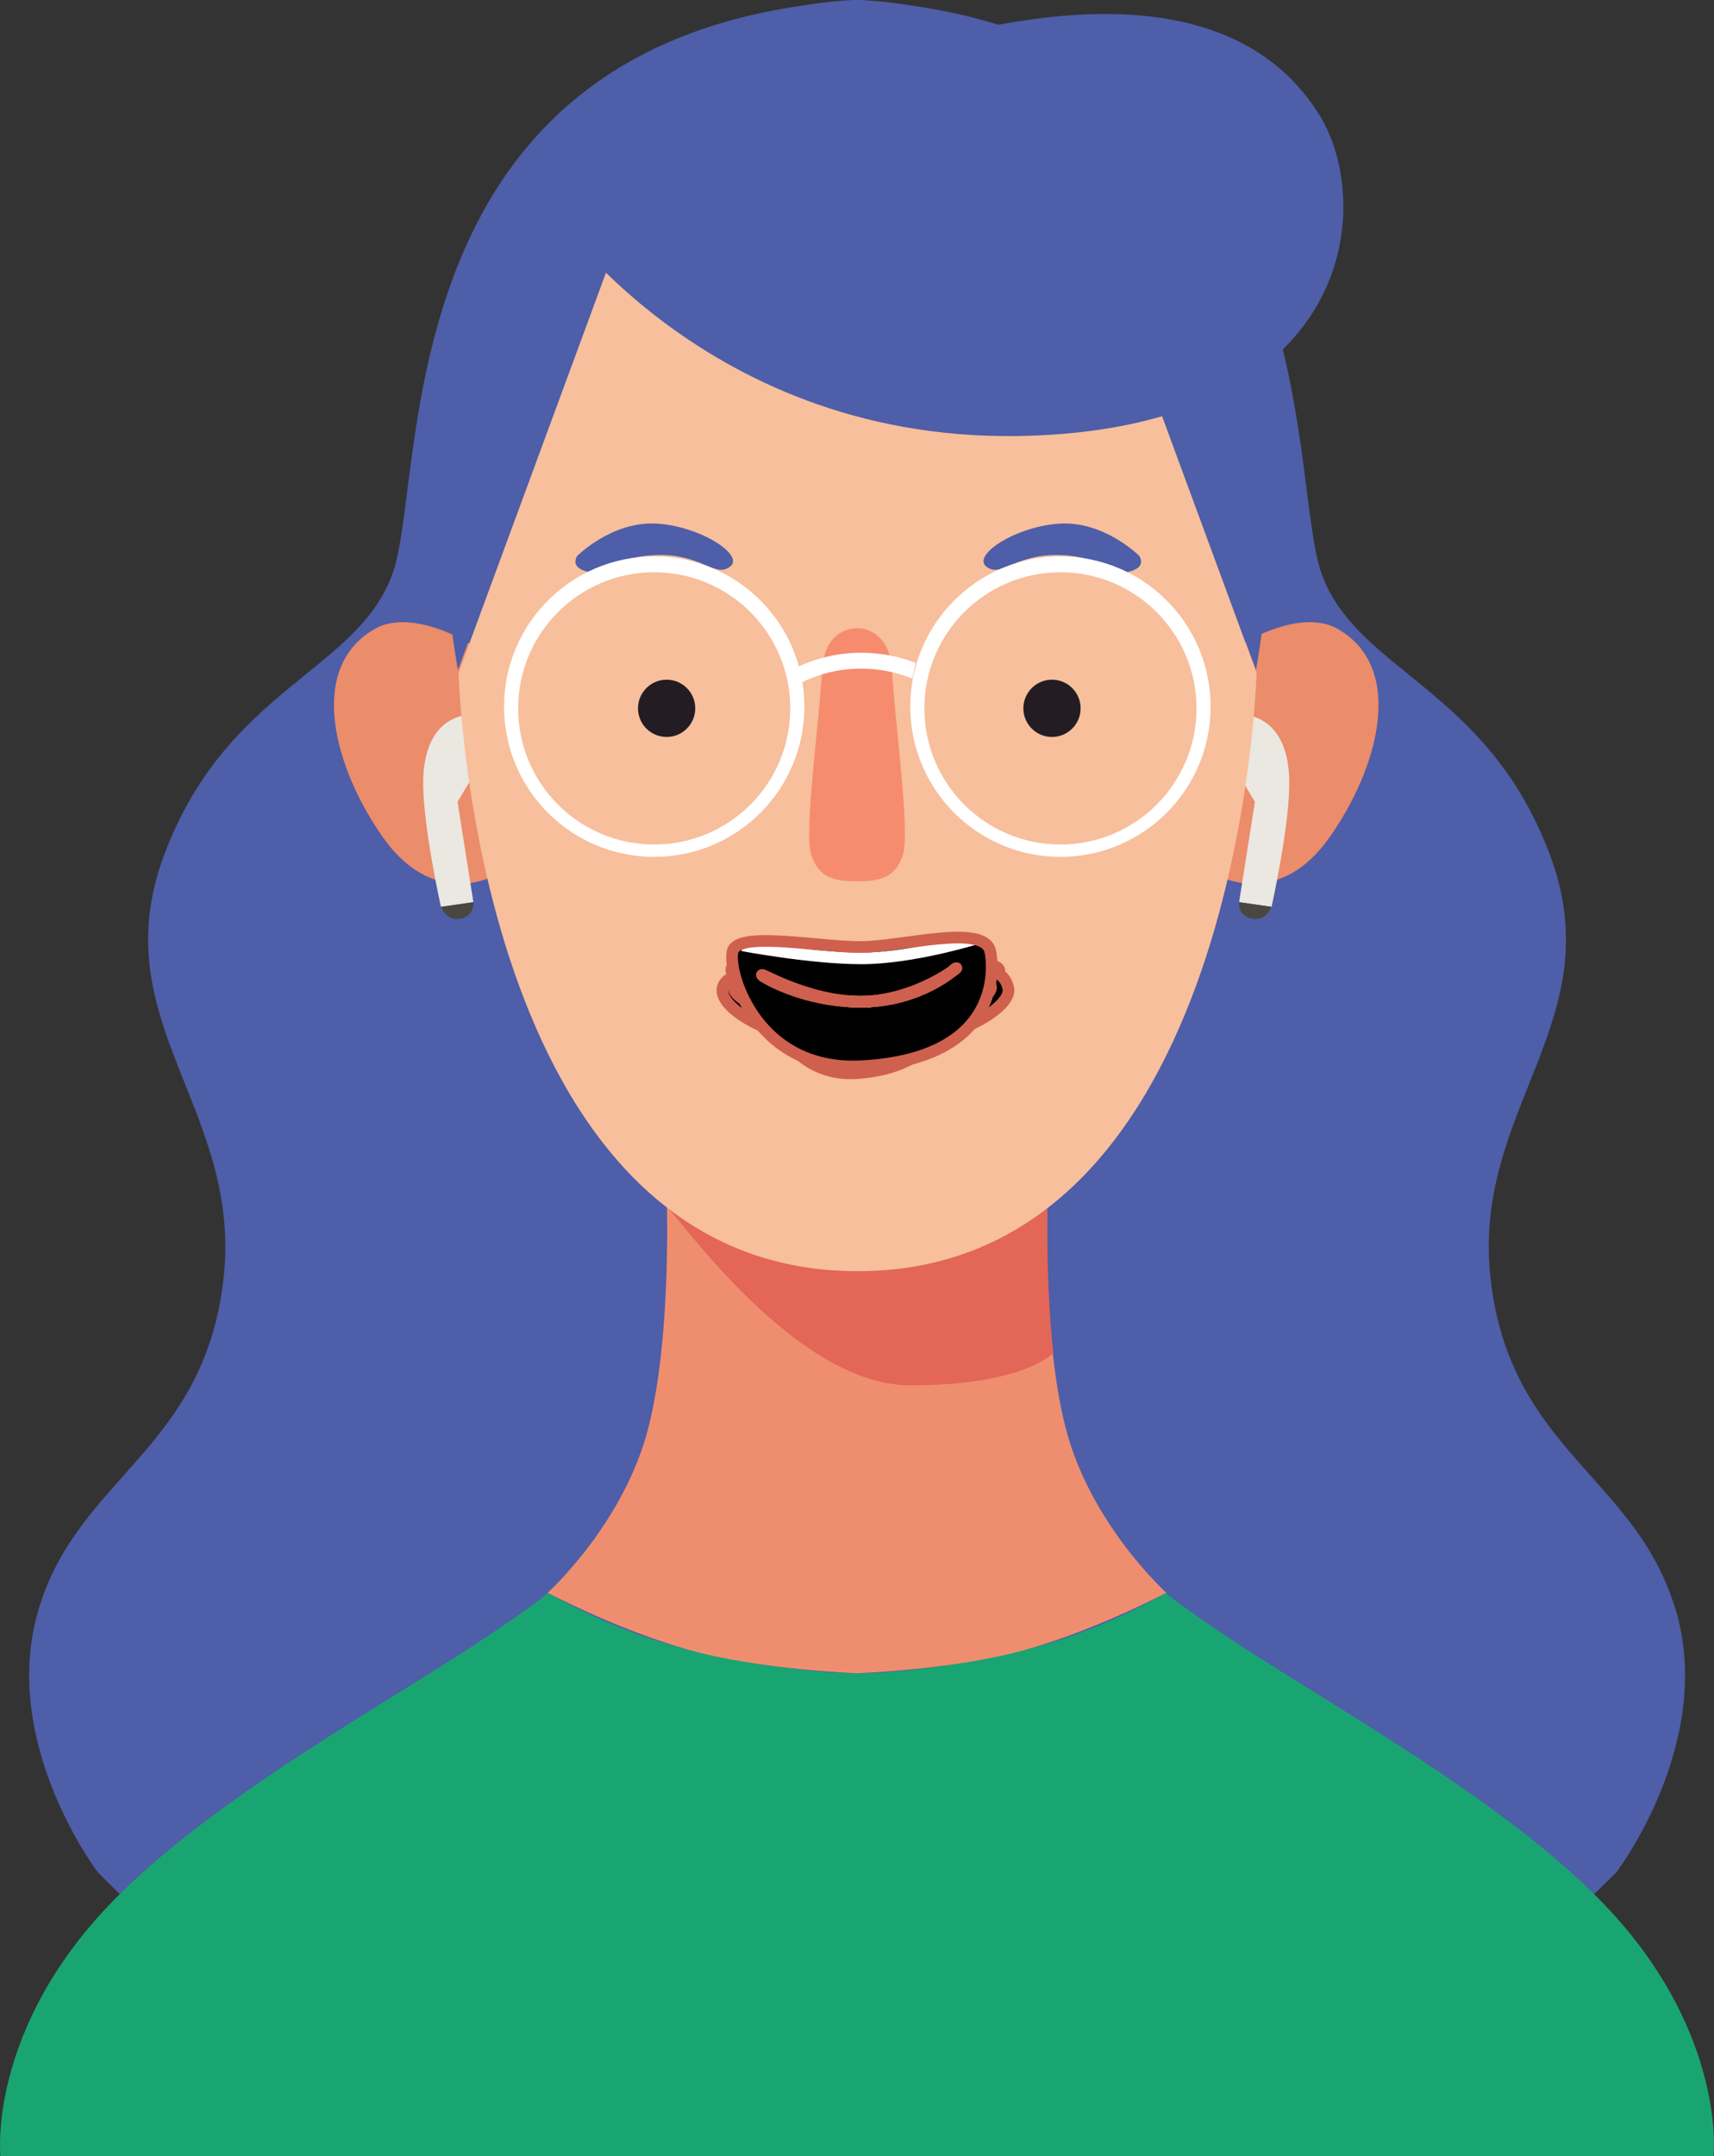 <?xml version="1.0" encoding="UTF-8"?><svg id="Layer_1" xmlns="http://www.w3.org/2000/svg" viewBox="0 0 294.04 369.67">
	<rect x="0" y="0" width="294.04" height="369.67" fill="#333333" stroke="none"/>
	<defs>
		<style>.cls-1{stroke:#cf604e;}.cls-1,.cls-2{fill:none;stroke-miterlimit:10;stroke-width:2px;}.cls-2{stroke:#fff;}.cls-3,.cls-4,.cls-5,.cls-6,.cls-7,.cls-8,.cls-9,.cls-10,.cls-11,.cls-12,.cls-13,.cls-14,.cls-15{stroke-width:0px;}.cls-4{fill:#f7bf9c;}.cls-5{fill:#4e5ea8;}.cls-6{fill:#484841;}.cls-7{fill:#19a572;}.cls-8{fill:#231d23;}.cls-9{fill:#231f20;}.cls-10{fill:#e36656;}.cls-11{fill:#fff;}.cls-12{fill:#ef8e6f;}.cls-13{fill:#ebe7e1;}.cls-14{fill:#eb8c6a;}.cls-15{fill:#f68c6d;}
		</style>
	</defs>
	<defs>
	  <clipPath id="clip-boca">
	    <path id="clip-shape" d="M147.71,171.75c10.17,0,16.2-5.69,16.2-5.69,1.32-.83-6.52,5.65-16.2,5.69s-18.46-5.76-16.78-4.37c0,0,6.74,4.37,16.78,4.37Z" />
	  </clipPath>
	</defs>
	<path id="pelo" class="cls-5" d="m287.46,276.02c-6.75-22.78-28.36-27.34-31.73-56.64-3.38-29.29,20.93-44.27,10.13-72.91-10.8-28.64-33.08-31.25-39.16-48.17-6.08-16.93,2.03-93.09-79.67-98.3-81.7,5.21-73.6,81.37-79.67,98.3s-28.36,19.53-39.16,48.17c-10.8,28.64,13.5,43.62,10.13,72.91-3.38,29.29-24.98,33.85-31.73,56.64-6.75,22.78,10.13,44.92,10.13,44.92,52.06,54.38,130.31,24.51,130.31,24.51,0,0,74.51,32.84,130.31-24.51,0,0,16.88-22.13,10.13-44.92Z"/>
	<g id="cuerpo">
		<path class="cls-7" d="m93.86,273.04s.04.02.1.06c.06-.12-.1-.06-.1-.06Z"/>
		<path class="cls-7" d="m200.08,273.1c.06-.04.1-.06.1-.06,0,0-.16-.05-.1.06Z"/>
		<path class="cls-7" d="m276.48,327.88c-17.11-18.67-49-35.83-66.24-47.43-8.55-5.75-10.03-7.07-10.17-7.36-1.12.65-11.73,6.74-24.01,9.74-11.66,2.86-23.49,4.18-29.05,4.07-6.01.02-17.39-1.22-29.05-4.07-12.27-3.01-22.88-9.09-24.01-9.74-.14.28-1.62,1.6-10.17,7.36-17.24,11.59-49.13,28.75-66.24,47.43C-2.1,349.34.07,369.67.07,369.67h293.9s2.18-20.33-17.49-41.79Z"/>
		<path class="cls-12" d="m182.77,244.69c-4.19-16.57-3.05-41.52-3.05-41.52v-33.5h-65.41v33.5s1.14,24.95-3.05,41.52c-4.19,16.57-17.3,28.4-17.3,28.4,0,0,11.72,6.26,24.01,9.74,12.29,3.48,29.05,4.07,29.05,4.07,0,0,16.76-.59,29.05-4.07,12.29-3.48,24.01-9.74,24.01-9.74,0,0-13.11-11.83-17.3-28.4Z"/>
		<path class="cls-10" d="m180.7,231.97c-1.03-9.44-1.08-19.01-1-24.4-.05-.25-.08-.38-.08-.38h0c.04-6.92.15-21.33.12-37.52h-65.41s.75,29.67.2,37.45c0,0,0,0,0,0,2.14,1.75,22.01,30.41,41.64,30.41s24.54-5.57,24.54-5.57Z"/>
	</g>
	<g id="cabeza">
		<g id="oreja_izq">
			<path class="cls-14" d="m209.78,150.49s9.88,4.94,18.22-6.8,13.28-29.03,1.54-35.83c-7.34-4.25-21.07,3.79-26.08,10.96-3.01,4.3-1.34,13.77-1.34,20.19,0,8.87,7.65,11.48,7.65,11.48Z"/>
			<path class="cls-13" d="m212.56,122.54s8.08-.74,8.6,10.66c.33,7.32-3.02,22.28-3.02,22.28l-5.57-.8,2.71-17.19c-1.59-2.87-7.8-11.3-2.71-14.96Z"/>
			<path class="cls-6" d="m218.13,155.49l-5.57-.8s-.24,2.36,2.23,2.83,3.34-2.03,3.34-2.03Z"/>
		</g>
		<g id="oreja_der">
			<path class="cls-14" d="m84,150.49s-9.88,4.94-18.22-6.8-13.28-29.03-1.54-35.83c7.34-4.25,21.07,3.79,26.08,10.96,3.01,4.3,1.34,13.77,1.34,20.19,0,8.87-7.65,11.48-7.65,11.48Z"/>
			<path class="cls-13" d="m81.22,122.54s-8.08-.74-8.6,10.66c-.33,7.32,3.02,22.28,3.02,22.28l5.57-.8-2.71-17.19c1.59-2.87,7.8-11.3,2.71-14.96Z"/>
			<path class="cls-6" d="m75.65,155.49l5.57-.8s.24,2.36-2.23,2.83-3.34-2.03-3.34-2.03Z"/>
		</g>
		<path class="cls-5" d="m203.81,30.21C183.18,0,147.02,0,147.02,0c0,0-36.16,0-56.79,30.21-22.05,32.3-11.66,84.66-11.66,84.66l28.15-76.37h80.59l28.15,76.37s10.39-52.35-11.66-84.66Z"/>
		<path class="cls-4" d="m187.41,38.98h-80.59l-28.15,76.37s2.63,102.61,68.45,102.61,68.45-102.61,68.45-102.61l-28.15-76.37Z"/>
		<path id="nariz" class="cls-15" d="m153.03,115.12c-.37-7.71-6.01-7.41-6.01-7.41,0,0-5.64-.3-6.01,7.41s-3.09,27.37-1.88,31.3c1.21,3.93,3.7,4.69,7.9,4.69s6.69-.76,7.9-4.69c1.21-3.93-1.51-23.59-1.88-31.3Z"/>
		<circle id="ojo_izq" class="cls-8" cx="114.36" cy="121.45" r="4.91"/>
		<circle id="ojo_der" class="cls-8" cx="180.47" cy="121.45" r="4.91"/>
		<path id="ceja_izq" class="cls-5" d="m99.05,95.29s5.85-5.85,13.37-5.52,15.46,5.41,12.81,7.4-4.89-2.32-12.83-1.99-8.81,4.22-12.58,2.51c-1.9-.86-.77-2.4-.77-2.4Z"/>
		<path id="ceja_der" class="cls-5" d="m195.42,95.29s-5.85-5.85-13.37-5.52-15.46,5.41-12.81,7.4,4.89-2.32,12.83-1.99,8.81,4.22,12.58,2.51c1.9-.86.77-2.4.77-2.4Z"/>
		<g id="lentes">
			<path class="cls-11" d="m112.23,95.4c-14.22,0-25.76,11.53-25.76,25.76s11.53,25.76,25.76,25.76,25.76-11.53,25.76-25.76-11.53-25.76-25.76-25.76Zm0,49.4c-12.89,0-23.34-10.45-23.34-23.34s10.45-23.34,23.34-23.34,23.34,10.45,23.34,23.34-10.45,23.34-23.34,23.34Z"/>
			<path class="cls-11" d="m181.92,95.4c-14.22,0-25.76,11.53-25.76,25.76s11.53,25.76,25.76,25.76,25.76-11.53,25.76-25.76-11.53-25.76-25.76-25.76Zm0,49.4c-12.89,0-23.34-10.45-23.34-23.34s10.45-23.34,23.34-23.34,23.34,10.45,23.34,23.34-10.45,23.34-23.34,23.34Z"/>
			<path class="cls-11" d="m147.77,114.65c3.1,0,6.06.61,8.77,1.71.13-.91.31-1.81.54-2.7-2.89-1.12-6.03-1.74-9.31-1.74-3.87,0-7.53.86-10.82,2.38.27.87.49,1.76.67,2.66,3.07-1.49,6.51-2.32,10.15-2.32Z"/>
		</g>
		<path id="copete" class="cls-5" d="m93.97,35.18s27.01,41.48,82.88,39.53c55.86-1.95,59.03-39.97,49.37-55.21-29.23-46.12-132.24,15.68-132.24,15.68Z"/>
		<g id="boca-f-v">
			<path id="fondo" class="cls-9" d="m148.25,167.11c7.31,0,22.26-3.43,23.07-.79.65,2.11-11.23,3.81-23.02,3.81-14.29,0-23.82-1.71-22.89-4.15.59-1.55,15.53,1.14,22.83,1.14Z"/>
			<path id="dientes" class="cls-2" d="m126.46,166.11s7.92,2.31,21.94,2.31c12.64,0,21.84-2.31,21.84-2.31"/>
			<path id="labios" class="cls-1" d="m148.35,167.11c7.31,0,22.26-3.43,23.07-.79.65,2.11-11.23,3.81-23.02,3.81-14.29,0-23.82-1.71-22.89-4.15.59-1.55,15.53,1.14,22.83,1.14Z"/>
		</g>
		<g id="boca-ah-i-small">
			<path id="fondo-2" class="cls-3" d="m146.93,163.56c5.36,0,16.14-4.08,17.01.69.39,2.15,1.93,18.44-16.88,19.75-14.41,1-17.91-17.71-16.78-20.09,1.39-2.92,11.3-.35,16.65-.35Z"/>
			<path id="dientes-2" class="cls-2" d="m131.44,163.27s8.99,2.23,15.58,2.23,14.84-3.31,14.84-3.31"/>
			<path id="labios-2" class="cls-1" d="m146.9,163.56c5.36,0,16.14-4.08,17.01.69.39,2.15,1.93,18.44-16.88,19.75-14.41,1-17.91-17.71-16.78-20.09,1.39-2.92,11.3-.35,16.65-.35Z"/>
		</g>
		<g id="boca-ee-uh-en-big">
			<path id="fondo-3" class="cls-3" d="m148.29,168.49c7.78,0,23.45-6.26,24.7,1.06.56,3.3-9.7,9.8-24.76,9.8s-25.78-6.68-24.14-10.33c2.02-4.49,16.41-.53,24.19-.53Z"/>
			<path id="dientes-3" class="cls-2" d="m126.63,167.25s12.27,3.23,21.84,3.23c7.75,0,20.04-4.48,20.04-4.48"/>
			<path id="labios-3" class="cls-1" d="m148.29,168.49c7.78,0,23.45-6.26,24.7,1.06.56,3.3-9.7,9.8-24.76,9.8s-25.78-6.68-24.14-10.33c2.02-4.49,16.41-.53,24.19-.53Z"/>
		</g>
		<g id="boca-oh">
			<path id="fondo-4" class="cls-3" d="m147.71,162.45c3.26,0,7.27,3.12,7.27,7.01,0,2.7-1.07,7.01-7.37,7.01s-7.5-4.53-7.5-7.01c0-3.95,4.35-7.01,7.6-7.01Z"/>
			<path id="dientes-4" class="cls-2" d="m143.7,164.01s2.37.45,4.1.45,3.91-.67,3.91-.67"/>
			<path id="labios-4" class="cls-1" d="m147.71,162.45c3.26,0,7.27,3.12,7.27,7.01,0,2.7-1.07,7.01-7.37,7.01s-7.5-4.53-7.5-7.01c0-3.95,4.35-7.01,7.6-7.01Z"/>
		</g>
		<g id="boca-oo-u-w-r-big">
			<path id="dientes-5" class="cls-2" d="m145.24,165.85s1.23-.85,2.96-.85c1.27,0,2.41.91,2.41.91"/>
			<path id="fondo-5" class="cls-3" d="m147.95,165c2.2,0,4.91,2.11,4.91,4.74,0,1.82-.72,4.74-4.98,4.74s-5.07-3.06-5.07-4.74c0-2.67,2.94-4.74,5.14-4.74Z"/>
			<path id="labios-5" class="cls-1" d="m147.92,165c2.2,0,4.91,2.11,4.91,4.74,0,1.82-.72,4.74-4.98,4.74s-5.07-3.06-5.07-4.74c0-2.67,2.94-4.74,5.14-4.74Z"/>
		</g>
		<g id="boca-oo-u-w-r-small">
			<path id="dientes-6" class="cls-2" d="m146.25,166.73s.86-.46,1.83-.46c.69,0,1.68.46,1.68.46"/>
			<path id="fondo-6" class="cls-3" d="m148,166.27c1.75,0,3.91,1.68,3.91,3.77,0,1.45-.58,3.77-3.96,3.77s-4.03-2.44-4.03-3.77c0-2.12,2.34-3.77,4.09-3.77Z"/>
			<path id="labios-6" class="cls-1" d="m147.92,166.27c1.75,0,3.91,1.68,3.91,3.77,0,1.45-.58,3.77-3.96,3.77s-4.03-2.44-4.03-3.77c0-2.12,2.34-3.77,4.09-3.77Z"/>
		</g>
		<g id="boca-m-b-p">
			<path id="dientes-7" class="cls-2" d="m145.89,167.49s1,0,1.97,0c.69,0,2.06-.03,2.06-.03"/>
			<path id="fondo-7" class="cls-9" d="m147.87,167.49c10.17,0,20.6-1.17,20.6-1.17,1.32-.52-10.92,1.15-20.6,1.17s-22.44-1.86-20.76-.99c0,0,10.72.99,20.76.99Z"/>
			<path id="labios-7" class="cls-1" d="m147.87,167.49c10.17,0,20.6-1.17,20.6-1.17,1.32-.52-10.92,1.15-20.6,1.17s-22.44-1.86-20.76-.99c0,0,10.72.99,20.76.99Z"/>
		</g>
		<g id="boca-ee-uh-en-small">
			<path id="fondo-8" class="cls-3" d="m147.77,168.45c7.01,0,21.11-4.08,22.23.69.51,2.15-8.73,6.39-22.28,6.39s-23.2-4.35-21.72-6.73c1.82-2.92,14.77-.35,21.77-.35Z"/>
			<path id="dientes-8" class="cls-2" d="m127.57,168.16s11.75,2.23,20.37,2.23,19.4-3.31,19.4-3.31"/>
			<path id="labios-8" class="cls-1" d="m147.77,168.45c7.01,0,21.11-4.08,22.23.69.51,2.15-8.73,6.39-22.28,6.39s-23.2-4.35-21.72-6.73c1.82-2.92,14.77-.35,21.77-.35Z"/>
		</g>
		<g id="boca-s-c-z-sh-ch">
			<path id="fondo-9" class="cls-3" d="m147.27,167.14c5.36,0,16.14-4.08,17.01.69.39,2.15-6.68,6.39-17.04,6.39s-17.75-4.35-16.62-6.73c1.39-2.92,11.3-.35,16.65-.35Z"/>
			<path id="dientes-9" class="cls-2" d="m131.81,166.85s8.99,2.23,15.58,2.23,14.84-3.31,14.84-3.31"/>
			<path id="labios-9" class="cls-1" d="m147.27,167.14c5.36,0,16.14-4.08,17.01.69.39,2.15-6.68,6.39-17.04,6.39s-17.75-4.35-16.62-6.73c1.39-2.92,11.3-.35,16.65-.35Z"/>
		</g>
		<g id="boca-ah-i-big">
			<path id="fondo-10" class="cls-3" d="m148.04,162.38c7.01,0,21.12-4.08,22.25.69.51,2.15,2.52,18.44-22.08,19.75-18.85,1-23.43-17.71-21.95-20.09,1.82-2.92,14.78-.35,21.79-.35Z"/>
			<path id="dientes-10" class="cls-2" d="m127.4,162.09s11.75,2.23,20.38,2.23,19.41-3.31,19.41-3.31"/>
			<path id="labios-10" class="cls-1" d="m147.62,162.38c7.01,0,21.12-4.08,22.25.69.51,2.15,2.52,18.44-22.08,19.75-18.85,1-23.43-17.71-21.95-20.09,1.82-2.92,14.78-.35,21.79-.35Z"/>
		</g>
		<g id="boca-cerrada">
			<path id="dientes-11" class="cls-2" d="m145.12,171.64s1.25.13,2.23.13c.69,0,2.06-.03,2.06-.03"/>
			<path id="fondo-11" class="cls-9" d="m147.71,171.75c10.17,0,16.2-5.69,16.2-5.69,1.32-.83-6.52,5.65-16.2,5.69-9.86.04-18.46-5.76-16.78-4.37,0,0,6.74,4.37,16.78,4.37Z"/>
			<path id="labios-11" class="cls-1" d="m147.71,171.75c10.17,0,16.2-5.69,16.2-5.69,1.32-.83-6.52,5.65-16.2,5.69s-18.46-5.76-16.78-4.37c0,0,6.74,4.37,16.78,4.37Z"/>
		</g>
		<g id="boca-actual">
			<path id="boca-actual-fondo" class="cls-3" d="M147.71,171.75c10.17,0,16.2-5.69,16.2-5.69,1.32-.83-6.52,5.65-16.2,5.69-9.86.04-18.46-5.76-16.78-4.37,0,0,6.74,4.37,16.78,4.37Z"/>
			<path id="boca-actual-dientes" class="cls-2" d="M145.12,171.64s1.25.13,2.23.13c.69,0,2.06-.03,2.06-.03" clip-path="url(#clip-boca)"/>
			<path id="boca-actual-labios" class="cls-1" d="M147.71,171.75c10.17,0,16.2-5.69,16.2-5.69,1.32-.83-6.52,5.65-16.2,5.69s-18.46-5.76-16.78-4.37c0,0,6.74,4.37,16.78,4.37Z"/>
		</g>
	</g>
</svg>
